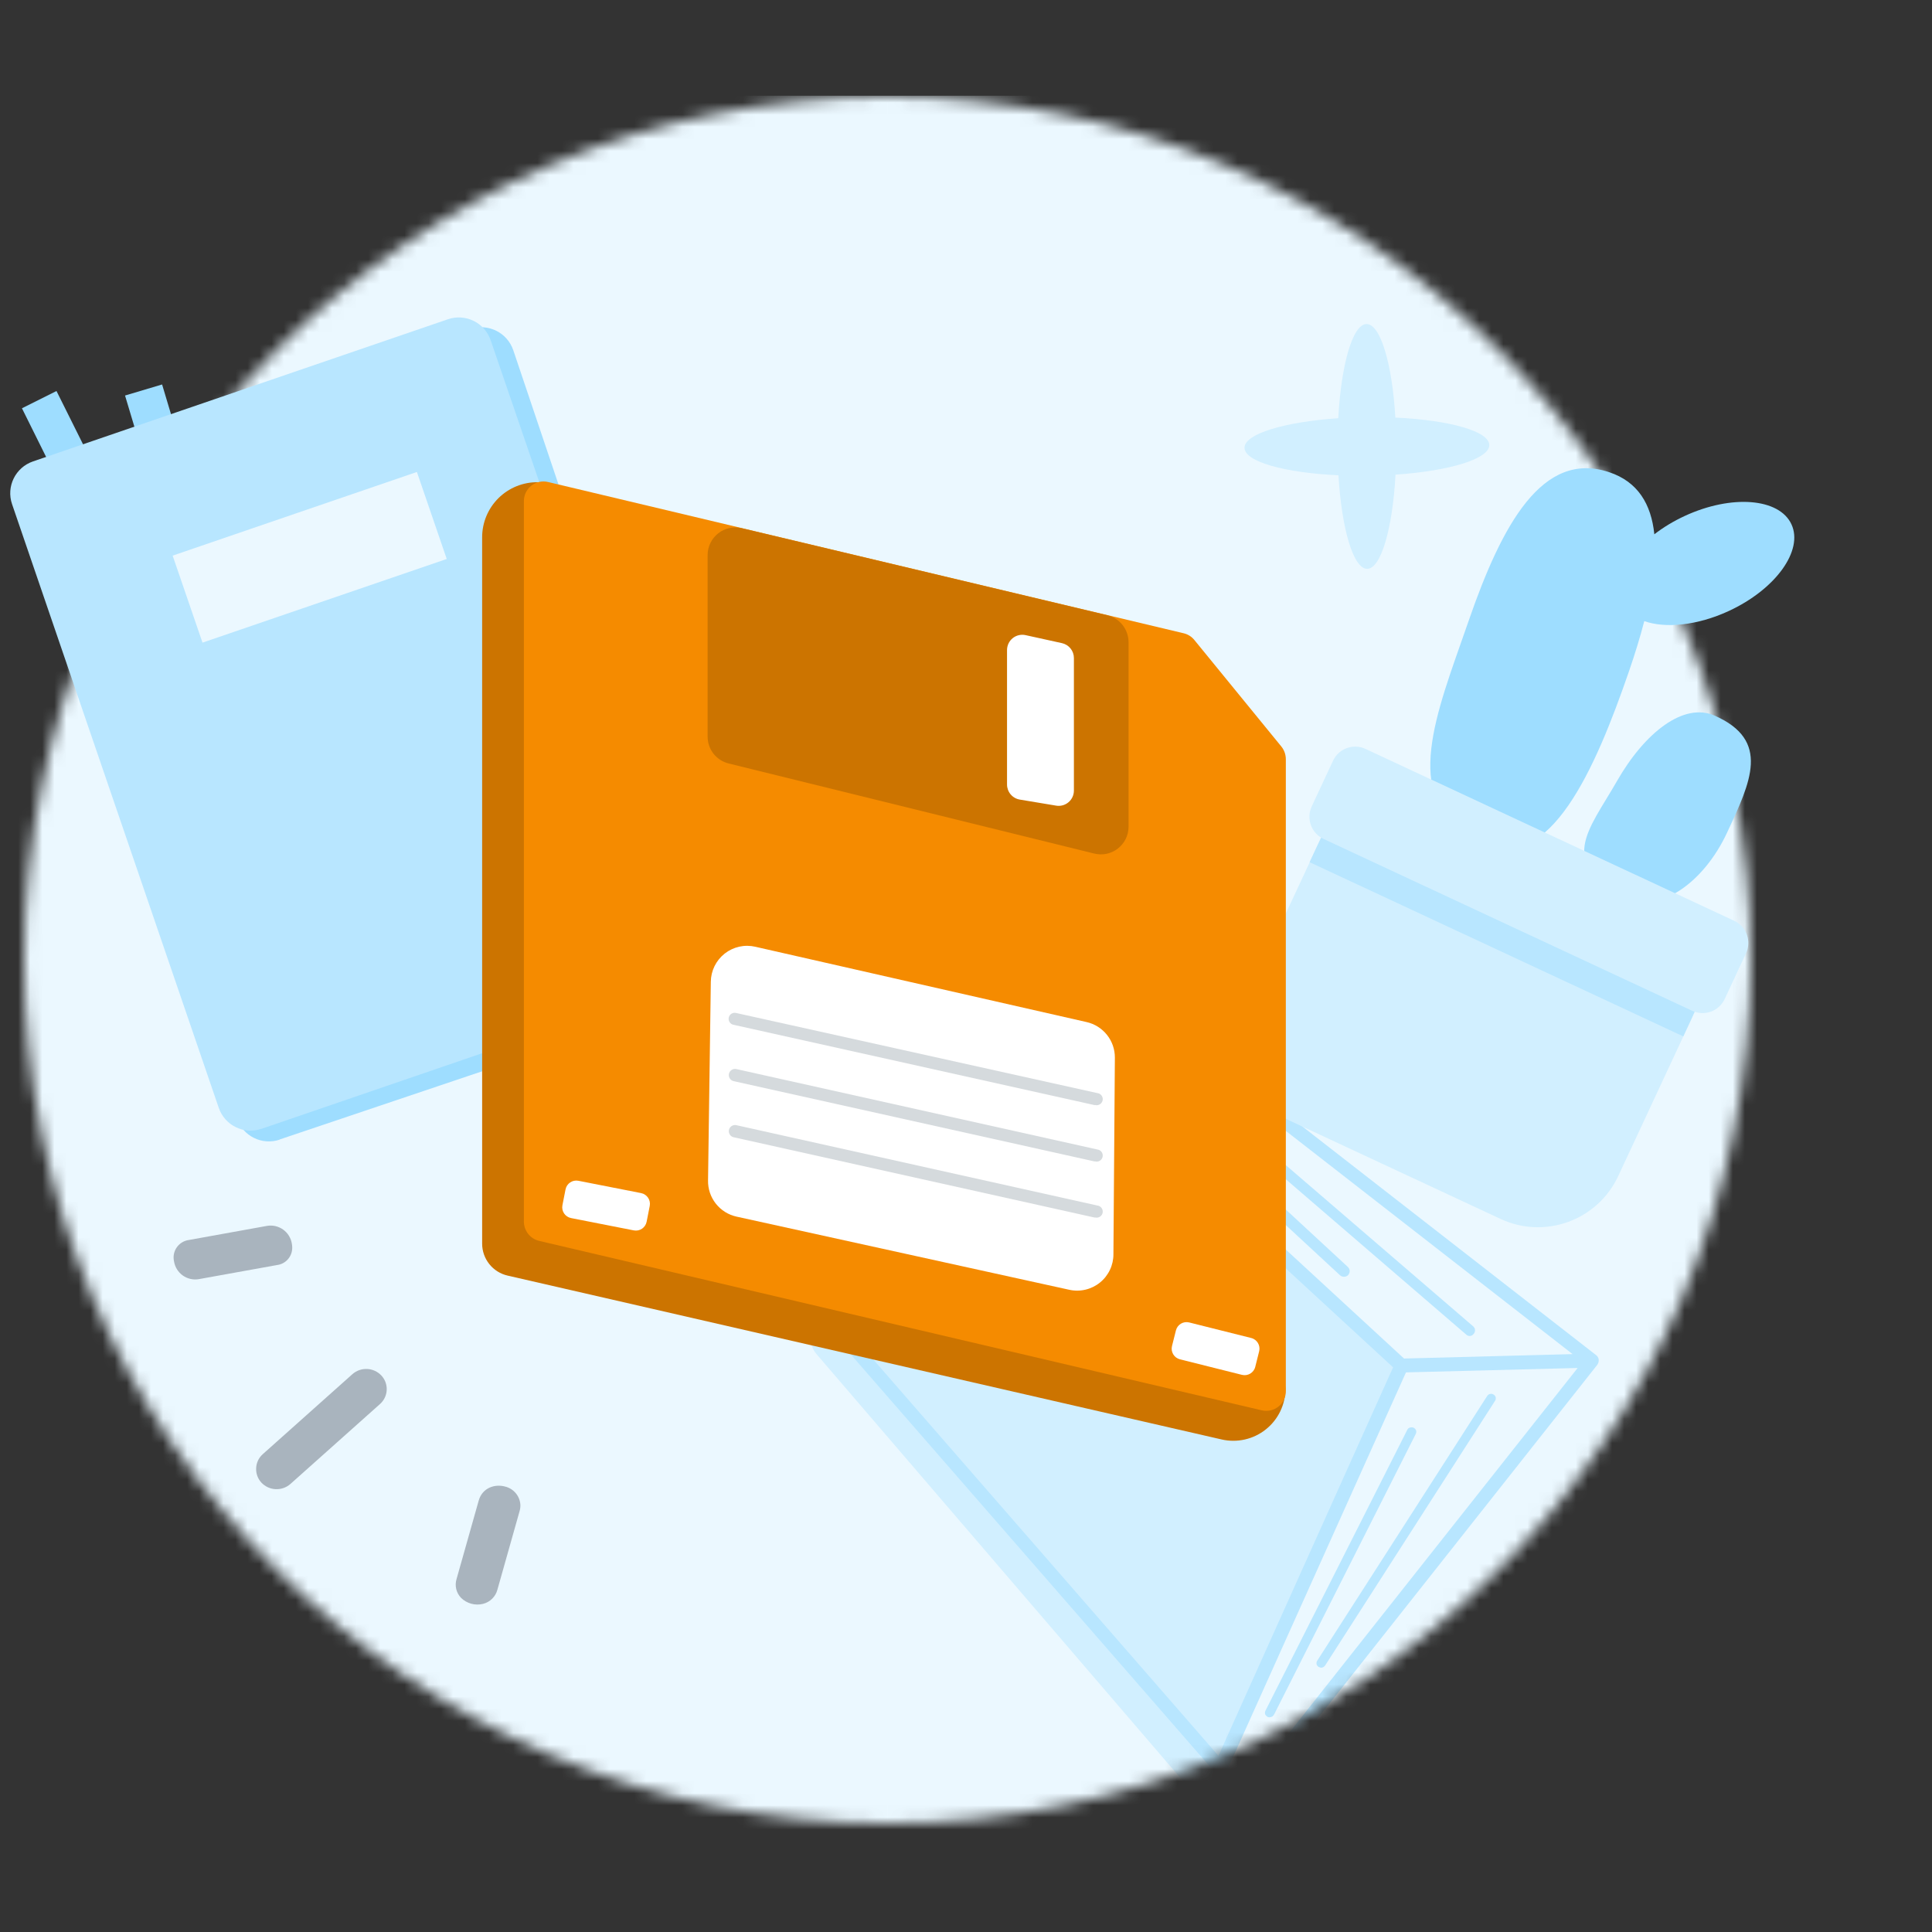 <svg width="160" height="160" viewBox="0 0 160 160" fill="none" xmlns="http://www.w3.org/2000/svg">
<rect x="0" y="0" width="160" height="160" fill="#333333" stroke="none"/>
<mask id="mask0_2672_44835" style="mask-type:alpha" maskUnits="userSpaceOnUse" x="2" y="8" width="143" height="143">
<circle cx="73.5" cy="79.5" r="71.5" fill="#EBF8FF"/>
</mask>
<g mask="url(#mask0_2672_44835)">
<path d="M172.95 7.928H-5.864C-7.03 7.927 -8.184 8.196 -9.261 8.719C-10.338 9.242 -11.317 10.01 -12.142 10.978C-12.966 11.946 -13.62 13.095 -14.067 14.36C-14.513 15.625 -14.743 16.982 -14.743 18.351V141.853C-14.743 144.62 -13.807 147.274 -12.142 149.23C-10.477 151.187 -8.219 152.286 -5.864 152.286H172.95C175.305 152.286 177.563 151.187 179.228 149.23C180.893 147.274 181.829 144.62 181.829 141.853V18.351C181.829 16.982 181.599 15.625 181.153 14.36C180.706 13.095 180.052 11.946 179.228 10.978C178.403 10.01 177.424 9.242 176.347 8.719C175.27 8.196 174.116 7.927 172.95 7.928Z" fill="#EBF8FF"/>
<path d="M9.457 123.58C9.457 122.815 7.237 122.203 4.27 122.064C4.101 119.101 3.448 116.898 2.683 116.9C1.918 116.902 1.282 119.122 1.119 122.1C-1.856 122.303 -4.067 122.968 -4.057 123.734C-4.047 124.501 -1.837 125.113 1.129 125.251C1.307 128.213 1.952 130.416 2.715 130.414C3.478 130.413 4.118 128.193 4.28 125.215C7.255 125.011 9.465 124.347 9.457 123.58Z" fill="#D1EFFF"/>
<path d="M123.335 36.856C123.335 35.708 120.005 34.79 115.556 34.581C115.301 30.137 114.322 26.833 113.174 26.836C112.027 26.838 111.073 30.168 110.829 34.635C106.367 34.94 103.049 35.937 103.065 37.087C103.08 38.237 106.395 39.155 110.844 39.361C111.111 43.805 112.078 47.11 113.223 47.107C114.368 47.105 115.327 43.775 115.571 39.308C120.033 39.003 123.348 38.005 123.335 36.856Z" fill="#D1EFFF"/>
<path d="M115.464 113.061L100.058 149.928L67.61 112.128C67.34 111.804 67.164 111.412 67.137 110.993C67.11 110.574 67.204 110.155 67.421 109.804L83.881 83.356L115.464 113.047V113.061Z" fill="#D1EFFF"/>
<path d="M101.071 147.008C100.99 147.008 100.909 146.995 100.828 146.954C100.747 146.927 100.693 146.873 100.639 146.806L68.259 109.641C68.259 109.641 68.177 109.52 68.15 109.452C68.124 109.384 68.11 109.303 68.124 109.236C68.124 109.155 68.15 109.087 68.177 109.02C68.205 108.952 68.259 108.898 68.313 108.844C68.367 108.79 68.434 108.763 68.502 108.736C68.569 108.709 68.65 108.709 68.718 108.709C68.799 108.709 68.867 108.736 68.934 108.763C69.002 108.79 69.056 108.844 69.11 108.898L101.477 146.062C101.544 146.143 101.598 146.251 101.612 146.36C101.625 146.468 101.612 146.576 101.571 146.684C101.531 146.778 101.45 146.873 101.355 146.927C101.26 146.981 101.152 147.022 101.044 147.022L101.071 147.008Z" fill="#B8E6FF"/>
<path d="M116.058 113.087L131.857 112.668L95.517 84.37L84.138 83.653L116.058 113.087L100.328 148.076C99.693 149.468 101.436 150.738 102.571 149.711L131.857 112.668" fill="#EBF8FF"/>
<path d="M101.639 150.657C101.22 150.657 100.801 150.522 100.463 150.266C100.085 149.995 99.814 149.617 99.693 149.171C99.571 148.725 99.612 148.252 99.814 147.846L115.369 113.236L83.732 84.073C83.651 83.992 83.584 83.883 83.557 83.775C83.53 83.654 83.557 83.546 83.584 83.437C83.624 83.329 83.705 83.235 83.813 83.181C83.921 83.127 84.03 83.086 84.151 83.1L95.53 83.816C95.638 83.816 95.76 83.87 95.841 83.937L132.195 112.236C132.303 112.317 132.37 112.439 132.397 112.574C132.397 112.615 132.397 112.655 132.397 112.696C132.397 112.804 132.357 112.899 132.303 112.993C132.303 113.007 132.289 113.02 132.276 113.034L103.004 150.063C103.004 150.063 102.963 150.117 102.936 150.13C102.571 150.468 102.098 150.644 101.612 150.644L101.639 150.657ZM116.437 113.655L100.855 148.319C100.774 148.495 100.76 148.684 100.801 148.874C100.841 149.063 100.949 149.225 101.112 149.333C101.274 149.441 101.45 149.509 101.639 149.509C101.828 149.509 102.017 149.441 102.166 149.32L130.654 113.29L116.437 113.655ZM85.705 84.329L116.275 112.507L130.235 112.142L95.287 84.938L85.692 84.329H85.705Z" fill="#B8E6FF"/>
<path d="M101.193 149.4C101.098 149.346 101.004 149.265 100.936 149.171C100.869 149.076 100.815 148.968 100.788 148.86C100.76 148.752 100.76 148.63 100.774 148.508C100.788 148.387 100.828 148.279 100.896 148.184L101.734 146.346L103.598 147.535L102.423 149.063C102.369 149.171 102.288 149.252 102.193 149.333C102.098 149.4 101.99 149.454 101.882 149.495C101.774 149.522 101.652 149.536 101.531 149.522C101.409 149.509 101.301 149.468 101.206 149.414L101.193 149.4Z" fill="#9EDDFF"/>
<path d="M105.152 142.225C105.152 142.225 105.031 142.211 104.977 142.184C104.936 142.157 104.896 142.13 104.855 142.089C104.815 142.049 104.801 142.008 104.774 141.968C104.76 141.914 104.747 141.873 104.76 141.819C104.76 141.765 104.774 141.725 104.801 141.67L116.545 118.412C116.585 118.318 116.667 118.25 116.775 118.223C116.869 118.196 116.977 118.196 117.072 118.237C117.113 118.264 117.153 118.291 117.194 118.331C117.234 118.372 117.248 118.412 117.275 118.453C117.288 118.507 117.302 118.548 117.288 118.602C117.288 118.656 117.275 118.696 117.248 118.75L105.504 142.008C105.504 142.008 105.423 142.13 105.355 142.157C105.288 142.198 105.22 142.211 105.152 142.211V142.225Z" fill="#B8E6FF"/>
<path d="M109.369 138.102C109.369 138.102 109.261 138.075 109.207 138.048C109.166 138.021 109.126 137.994 109.098 137.954C109.071 137.913 109.044 137.873 109.031 137.818C109.031 137.764 109.017 137.724 109.031 137.67C109.031 137.616 109.058 137.575 109.085 137.535L123.167 115.601C123.221 115.52 123.316 115.452 123.41 115.439C123.505 115.412 123.613 115.439 123.694 115.493C123.734 115.52 123.775 115.547 123.802 115.587C123.829 115.628 123.856 115.669 123.87 115.723C123.87 115.777 123.87 115.817 123.87 115.871C123.87 115.925 123.843 115.966 123.816 116.006L109.734 137.94C109.734 137.94 109.639 138.048 109.571 138.075C109.504 138.102 109.436 138.116 109.369 138.116V138.102Z" fill="#B8E6FF"/>
<path d="M111.302 105.736C111.18 105.736 111.072 105.695 110.977 105.614L90.8 86.937C90.706 86.856 90.652 86.735 90.652 86.613C90.652 86.491 90.692 86.37 90.773 86.275C90.814 86.235 90.868 86.194 90.922 86.167C90.976 86.14 91.044 86.126 91.098 86.126C91.165 86.126 91.219 86.126 91.273 86.153C91.328 86.18 91.382 86.208 91.436 86.248L111.626 104.925C111.626 104.925 111.707 105.019 111.734 105.073C111.761 105.128 111.775 105.195 111.775 105.249C111.775 105.317 111.775 105.371 111.748 105.425C111.721 105.479 111.694 105.533 111.653 105.587C111.613 105.641 111.558 105.668 111.504 105.695C111.45 105.722 111.383 105.736 111.315 105.736H111.302Z" fill="#B8E6FF"/>
<path d="M121.721 110.642C121.613 110.642 121.505 110.601 121.437 110.534L101.503 93.371C101.503 93.371 101.422 93.289 101.395 93.235C101.368 93.181 101.355 93.127 101.341 93.06C101.341 93.006 101.341 92.938 101.368 92.884C101.382 92.83 101.409 92.776 101.449 92.735C101.49 92.695 101.531 92.654 101.585 92.627C101.639 92.6 101.693 92.587 101.747 92.587C101.801 92.587 101.868 92.587 101.922 92.614C101.976 92.627 102.031 92.668 102.071 92.695L122.005 109.844C122.005 109.844 122.086 109.925 122.113 109.98C122.14 110.034 122.153 110.088 122.153 110.155C122.153 110.223 122.153 110.277 122.126 110.331C122.099 110.385 122.072 110.439 122.032 110.48C121.991 110.534 121.937 110.574 121.883 110.601C121.829 110.628 121.761 110.642 121.694 110.642H121.721Z" fill="#B8E6FF"/>
</g>
<path fill-rule="evenodd" clip-rule="evenodd" d="M148.362 43.424C149.367 45.598 147.041 48.812 143.166 50.602C140.566 51.803 137.929 52.058 136.172 51.438C135.824 52.785 135.388 54.194 134.889 55.641C132.145 63.586 128.355 72.434 122.72 69.864C116.181 66.88 118.454 60.429 121.014 53.165C121.219 52.582 121.426 51.995 121.631 51.403C124.386 43.434 127.743 37.256 133.269 39.106C135.626 39.891 136.745 41.727 137.005 44.247C137.738 43.68 138.587 43.161 139.527 42.727C143.402 40.937 147.358 41.249 148.362 43.424Z" fill="#9EDDFF"/>
<path d="M143.026 68.961C141.078 73.14 137.463 75.557 134.933 74.405C128.753 71.59 131.582 68.768 133.899 64.706C136.217 60.644 139.447 58.142 141.992 59.262C146.661 61.311 144.985 64.759 143.026 68.961Z" fill="#9EDDFF"/>
<path d="M112.93 68.54L138.722 80.564C140.144 81.227 140.761 82.922 140.098 84.344L134.012 97.401C132.303 101.066 127.937 102.656 124.272 100.947L106.618 92.717C102.952 91.008 101.363 86.643 103.072 82.977L109.158 69.92C109.821 68.498 111.516 67.881 112.939 68.544L112.93 68.54Z" fill="#D1EFFF"/>
<path d="M141.279 81.799L110.334 67.374L108.456 71.402L139.401 85.828L141.279 81.799Z" fill="#B8E6FF"/>
<path d="M143.618 76.255L113.086 62.022C112.073 61.55 110.868 61.988 110.395 63.002L108.631 66.787C108.159 67.8 108.597 69.005 109.611 69.477L140.142 83.71C141.156 84.183 142.361 83.744 142.833 82.731L144.597 78.946C145.07 77.932 144.631 76.728 143.618 76.255Z" fill="#D1EFFF"/>
<path d="M4.678 32.382L1.818 33.812L5.733 41.697L8.607 40.267L4.678 32.382Z" fill="#9EDDFF"/>
<path d="M23.156 94.368L57.655 82.749C59.126 82.249 59.904 80.666 59.418 79.208L42.509 29.008C42.009 27.536 40.426 26.759 38.968 27.245L4.47 38.879C2.998 39.379 2.221 40.961 2.707 42.419L19.616 92.619C20.116 94.091 21.698 94.868 23.156 94.382V94.368Z" fill="#9EDDFF"/>
<path d="M13.424 31.84L10.355 32.756L12.882 41.183L15.95 40.267L13.424 31.84Z" fill="#9EDDFF"/>
<path d="M21.67 93.48L56.03 81.707C57.488 81.208 58.265 79.625 57.766 78.167L40.634 28.175C40.134 26.718 38.552 25.94 37.094 26.44L2.734 38.212C1.276 38.712 0.499 40.295 0.999 41.753L18.116 91.745C18.616 93.203 20.199 93.98 21.656 93.48H21.67Z" fill="#B8E6FF"/>
<path d="M34.526 39.087L14.298 46.015L16.77 53.22L36.997 46.292L34.526 39.087Z" fill="#EBF8FF"/>
<g clip-path="url(#clip0_2672_44835)">
<path d="M101.175 119.211L42.039 105.64C41.438 105.503 40.903 105.165 40.52 104.684C40.136 104.202 39.928 103.605 39.929 102.989V44.494C39.929 43.891 40.048 43.293 40.281 42.736C40.514 42.179 40.855 41.674 41.284 41.25C41.713 40.826 42.222 40.491 42.782 40.265C43.342 40.039 43.941 39.927 44.544 39.934L100.077 55.876L106.457 115.012C106.455 115.66 106.307 116.299 106.025 116.882C105.743 117.466 105.333 117.978 104.825 118.381C104.318 118.785 103.726 119.069 103.095 119.212C102.463 119.356 101.806 119.356 101.175 119.211Z" fill="#CC7400"/>
<path d="M104.487 116.795L44.639 102.763C44.281 102.675 43.962 102.469 43.735 102.178C43.508 101.887 43.385 101.528 43.386 101.159V41.522C43.382 41.274 43.434 41.028 43.539 40.803C43.645 40.579 43.8 40.381 43.994 40.226C44.188 40.071 44.414 39.963 44.657 39.91C44.899 39.856 45.15 39.859 45.391 39.918L98.037 52.447C98.38 52.53 98.687 52.724 98.909 52.998L106.116 61.824C106.356 62.122 106.487 62.493 106.487 62.876V115.196C106.491 115.444 106.438 115.688 106.332 115.912C106.227 116.135 106.072 116.332 105.879 116.486C105.686 116.641 105.46 116.749 105.219 116.802C104.978 116.856 104.727 116.853 104.487 116.795Z" fill="#F58B00"/>
<path d="M90.625 70.689L60.341 63.227C59.844 63.105 59.403 62.819 59.088 62.417C58.773 62.014 58.601 61.518 58.602 61.007V45.972C58.601 45.627 58.679 45.285 58.83 44.974C58.98 44.663 59.199 44.39 59.47 44.175C59.741 43.961 60.057 43.81 60.394 43.735C60.732 43.66 61.082 43.663 61.418 43.742L91.703 50.953C92.204 51.074 92.65 51.359 92.969 51.764C93.288 52.168 93.461 52.668 93.462 53.184V68.484C93.459 68.829 93.378 69.17 93.225 69.48C93.071 69.79 92.85 70.061 92.577 70.273C92.304 70.485 91.987 70.633 91.649 70.705C91.311 70.777 90.961 70.771 90.625 70.689Z" fill="#CC7400"/>
<path d="M88.546 106.812L61.007 100.758C60.325 100.611 59.714 100.23 59.282 99.681C58.849 99.132 58.621 98.45 58.637 97.751L58.867 81.304C58.872 80.853 58.978 80.41 59.177 80.006C59.376 79.603 59.663 79.249 60.017 78.971C60.371 78.693 60.783 78.498 61.222 78.4C61.662 78.302 62.118 78.305 62.556 78.407L89.979 84.641C90.651 84.791 91.25 85.168 91.678 85.707C92.106 86.246 92.336 86.915 92.329 87.603L92.209 103.855C92.213 104.308 92.114 104.755 91.92 105.164C91.727 105.573 91.443 105.934 91.091 106.218C90.739 106.502 90.327 106.703 89.886 106.806C89.446 106.909 88.987 106.911 88.546 106.812Z" fill="white"/>
<path d="M84.927 52.598L87.934 53.259C88.217 53.319 88.471 53.474 88.653 53.698C88.836 53.922 88.936 54.203 88.936 54.492V65.472C88.936 65.656 88.897 65.837 88.82 66.003C88.743 66.17 88.631 66.318 88.491 66.436C88.351 66.555 88.187 66.642 88.011 66.691C87.834 66.74 87.649 66.75 87.468 66.72L84.461 66.219C84.164 66.171 83.894 66.019 83.7 65.791C83.505 65.562 83.398 65.271 83.398 64.971V53.83C83.399 53.642 83.441 53.456 83.522 53.287C83.604 53.117 83.722 52.967 83.868 52.849C84.015 52.731 84.186 52.647 84.369 52.604C84.552 52.56 84.743 52.558 84.927 52.598Z" fill="white"/>
<path d="M47.293 100.875L52.486 101.895C52.977 101.992 53.454 101.672 53.551 101.18L53.808 99.872C53.905 99.381 53.584 98.904 53.093 98.807L47.9 97.787C47.408 97.69 46.932 98.01 46.835 98.502L46.578 99.81C46.481 100.301 46.801 100.778 47.293 100.875Z" fill="white"/>
<path d="M103.618 110.807L98.485 109.52C97.999 109.398 97.506 109.693 97.385 110.179L97.06 111.473C96.939 111.958 97.234 112.451 97.72 112.573L102.853 113.859C103.339 113.981 103.832 113.686 103.954 113.2L104.278 111.907C104.399 111.421 104.104 110.928 103.618 110.807Z" fill="white"/>
<path d="M90.746 91.517H90.635L60.762 84.872C60.694 84.861 60.63 84.836 60.572 84.799C60.515 84.763 60.466 84.715 60.427 84.658C60.389 84.602 60.363 84.538 60.35 84.471C60.337 84.404 60.338 84.335 60.353 84.269C60.367 84.202 60.395 84.139 60.435 84.084C60.475 84.029 60.526 83.982 60.584 83.947C60.643 83.912 60.708 83.889 60.775 83.88C60.843 83.871 60.911 83.876 60.977 83.894L90.876 90.525C91.009 90.539 91.13 90.606 91.214 90.71C91.298 90.815 91.337 90.948 91.322 91.081C91.307 91.214 91.24 91.335 91.136 91.419C91.032 91.503 90.899 91.541 90.766 91.527L90.746 91.517Z" fill="#D5DADD"/>
<path d="M90.746 96.183C90.709 96.187 90.672 96.187 90.635 96.183L60.762 89.537C60.629 89.509 60.513 89.428 60.439 89.314C60.365 89.2 60.34 89.061 60.368 88.928C60.397 88.795 60.477 88.679 60.591 88.606C60.706 88.532 60.844 88.506 60.977 88.535L90.876 95.195C91.009 95.21 91.131 95.277 91.214 95.381C91.298 95.485 91.337 95.619 91.322 95.751C91.308 95.884 91.241 96.006 91.136 96.09C91.032 96.173 90.899 96.212 90.766 96.198L90.746 96.183Z" fill="#D5DADD"/>
<path d="M90.746 100.829H90.635L60.762 94.183C60.629 94.155 60.513 94.075 60.439 93.96C60.365 93.846 60.34 93.707 60.368 93.575C60.397 93.442 60.477 93.326 60.591 93.252C60.706 93.178 60.844 93.153 60.977 93.181L90.876 99.836C91.009 99.851 91.131 99.918 91.214 100.022C91.298 100.127 91.337 100.26 91.322 100.393C91.308 100.526 91.241 100.647 91.136 100.731C91.032 100.815 90.899 100.853 90.766 100.839L90.746 100.829Z" fill="#D5DADD"/>
</g>
<path d="M38.185 132.33C37.988 132.127 37.849 131.874 37.783 131.599C37.717 131.323 37.727 131.035 37.811 130.764L39.643 124.276C39.946 123.202 40.995 122.875 41.836 123.112C42.184 123.197 42.495 123.392 42.722 123.669C42.95 123.945 43.081 124.288 43.097 124.645C43.1 124.818 43.076 124.991 43.027 125.157L41.195 131.645C41.12 131.932 40.97 132.193 40.759 132.4C40.548 132.608 40.286 132.755 39.998 132.826C39.679 132.904 39.345 132.9 39.028 132.813C38.71 132.727 38.42 132.56 38.185 132.33Z" fill="#A9B4BE"/>
<path d="M14.412 104.461C14.367 104.263 14.364 104.058 14.402 103.859C14.441 103.66 14.52 103.471 14.636 103.305C14.752 103.138 14.901 102.997 15.074 102.892C15.247 102.786 15.44 102.717 15.641 102.691L22.104 101.524C22.337 101.483 22.575 101.489 22.805 101.541C23.036 101.593 23.253 101.69 23.446 101.827C23.638 101.964 23.801 102.138 23.925 102.339C24.05 102.54 24.133 102.763 24.17 102.996C24.188 103.092 24.198 103.189 24.2 103.287C24.213 103.646 24.09 103.998 23.857 104.272C23.623 104.546 23.296 104.722 22.938 104.766L16.478 105.931C16.245 105.972 16.007 105.967 15.777 105.915C15.546 105.864 15.329 105.767 15.136 105.63C14.944 105.493 14.781 105.319 14.656 105.118C14.532 104.918 14.449 104.694 14.412 104.461Z" fill="#A9B4BE"/>
<path d="M21.213 121.584C21.222 121.362 21.276 121.145 21.371 120.945C21.467 120.745 21.602 120.567 21.769 120.421L29.184 113.803C29.518 113.508 29.953 113.354 30.399 113.372C30.844 113.391 31.265 113.581 31.573 113.903C31.858 114.202 32.02 114.598 32.027 115.011C32.031 115.25 31.983 115.486 31.887 115.704C31.791 115.922 31.649 116.117 31.471 116.275L24.055 122.893C23.72 123.19 23.282 123.345 22.834 123.326C22.386 123.307 21.963 123.115 21.654 122.79C21.503 122.629 21.386 122.439 21.311 122.232C21.235 122.025 21.202 121.804 21.213 121.584Z" fill="#A9B4BE"/>
<defs>
<clipPath id="clip0_2672_44835">
<rect width="66.558" height="79.448" fill="white" transform="translate(39.929 39.872)"/>
</clipPath>
</defs>
</svg>
